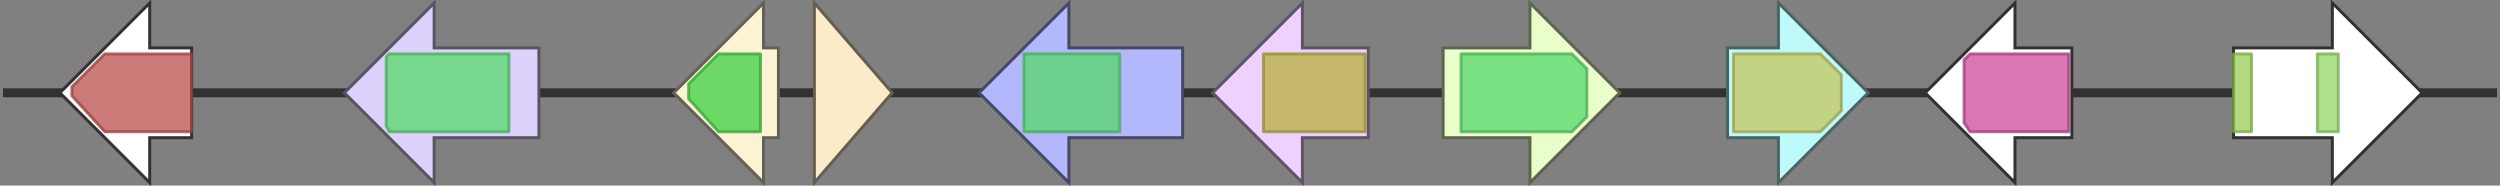 <svg version="1.1" baseProfile="full" xmlns="http://www.w3.org/2000/svg" width="835" height="62">
	<rect width="100%" height="100%" fill="#808080" stroke="none"/>
	<line x1="1" y1="31" x2="834" y2="31" style="stroke:rgb(50,50,50); stroke-width:3 "/>
	<g>
		<polygon class="NoName" points="746,16 779,16 779,1 809,31 779,61 779,46 746,46" fill="rgb(255,255,255)" fill-opacity="1.0" stroke="rgb(50,50,50)" stroke-width="1" />
		<g>
			<title>PF13432</title>
			<rect class="PF13432" x="746" y="18" stroke-linejoin="round" width="6" height="26" fill="rgb(154,205,86)" stroke="rgb(123,164,68)" stroke-width="1" opacity="0.75" />
		</g>
		<g>
			<title>PF13424</title>
			<rect class="PF13424" x="774" y="18" stroke-linejoin="round" width="7" height="26" fill="rgb(147,215,101)" stroke="rgb(117,172,80)" stroke-width="1" opacity="0.75" />
		</g>
	</g>
	<g>
		<polygon class="NoName" points="64,16 50,16 50,1 20,31 50,61 50,46 64,46" fill="rgb(255,255,255)" fill-opacity="1.0" stroke="rgb(50,50,50)" stroke-width="1" />
		<g>
			<title>PF01231</title>
			<polygon class="PF01231" points="24,29 35,18 64,18 64,44 35,44 24,32" stroke-linejoin="round" width="40" height="26" fill="rgb(188,79,75)" stroke="rgb(150,63,60)" stroke-width="1" opacity="0.75" />
		</g>
	</g>
	<g>
		<title>terK</title>
		<polygon class="terK" points="180,16 145,16 145,1 115,31 145,61 145,46 180,46" fill="rgb(220,210,252)" fill-opacity="1.0" stroke="rgb(88,84,100)" stroke-width="1" />
		<g>
			<title>PF00067</title>
			<polygon class="PF00067" points="129,19 130,18 170,18 170,44 130,44 129,42" stroke-linejoin="round" width="41" height="26" fill="rgb(85,216,107)" stroke="rgb(68,172,85)" stroke-width="1" opacity="0.75" />
		</g>
	</g>
	<g>
		<title>terC</title>
		<polygon class="terC" points="260,16 255,16 255,1 225,31 255,61 255,46 260,46" fill="rgb(252,243,212)" fill-opacity="1.0" stroke="rgb(100,97,84)" stroke-width="1" />
		<g>
			<title>PF00348</title>
			<polygon class="PF00348" points="230,28 240,18 254,18 254,44 240,44 230,33" stroke-linejoin="round" width="24" height="26" fill="rgb(61,206,65)" stroke="rgb(48,164,52)" stroke-width="1" opacity="0.75" />
		</g>
	</g>
	<g>
		<title>terB</title>
		<polygon class="terB" points="272,16 272,16 272,1 298,31 272,61 272,46 272,46" fill="rgb(252,235,200)" fill-opacity="1.0" stroke="rgb(100,93,80)" stroke-width="1" />
	</g>
	<g>
		<title>terQ</title>
		<polygon class="terQ" points="395,16 357,16 357,1 327,31 357,61 357,46 395,46" fill="rgb(179,184,252)" fill-opacity="1.0" stroke="rgb(71,73,100)" stroke-width="1" />
		<g>
			<title>PF00067</title>
			<polygon class="PF00067" points="342,18 342,18 374,18 374,44 342,44 342,43" stroke-linejoin="round" width="32" height="26" fill="rgb(85,216,107)" stroke="rgb(68,172,85)" stroke-width="1" opacity="0.75" />
		</g>
	</g>
	<g>
		<title>terM</title>
		<polygon class="terM" points="457,16 435,16 435,1 405,31 435,61 435,46 457,46" fill="rgb(238,209,254)" fill-opacity="1.0" stroke="rgb(95,83,101)" stroke-width="1" />
		<g>
			<title>PF01494</title>
			<rect class="PF01494" x="422" y="18" stroke-linejoin="round" width="34" height="26" fill="rgb(182,175,59)" stroke="rgb(145,140,47)" stroke-width="1" opacity="0.75" />
		</g>
	</g>
	<g>
		<title>terP</title>
		<polygon class="terP" points="482,16 511,16 511,1 541,31 511,61 511,46 482,46" fill="rgb(234,254,202)" fill-opacity="1.0" stroke="rgb(93,101,80)" stroke-width="1" />
		<g>
			<title>PF00067</title>
			<polygon class="PF00067" points="488,18 525,18 530,23 530,39 525,44 488,44" stroke-linejoin="round" width="42" height="26" fill="rgb(85,216,107)" stroke="rgb(68,172,85)" stroke-width="1" opacity="0.75" />
		</g>
	</g>
	<g>
		<title>terF</title>
		<polygon class="terF" points="577,16 594,16 594,1 624,31 594,61 594,46 577,46" fill="rgb(189,250,249)" fill-opacity="1.0" stroke="rgb(75,100,99)" stroke-width="1" />
		<g>
			<title>PF11991</title>
			<polygon class="PF11991" points="579,18 608,18 615,25 615,37 608,44 579,44" stroke-linejoin="round" width="36" height="26" fill="rgb(197,197,93)" stroke="rgb(157,157,74)" stroke-width="1" opacity="0.75" />
		</g>
	</g>
	<g>
		<polygon class="NoName" points="692,16 673,16 673,1 643,31 673,61 673,46 692,46" fill="rgb(255,255,255)" fill-opacity="1.0" stroke="rgb(50,50,50)" stroke-width="1" />
		<g>
			<title>PF00743</title>
			<polygon class="PF00743" points="656,20 658,18 691,18 691,44 658,44 656,41" stroke-linejoin="round" width="35" height="26" fill="rgb(203,74,151)" stroke="rgb(162,59,120)" stroke-width="1" opacity="0.75" />
		</g>
	</g>
</svg>
